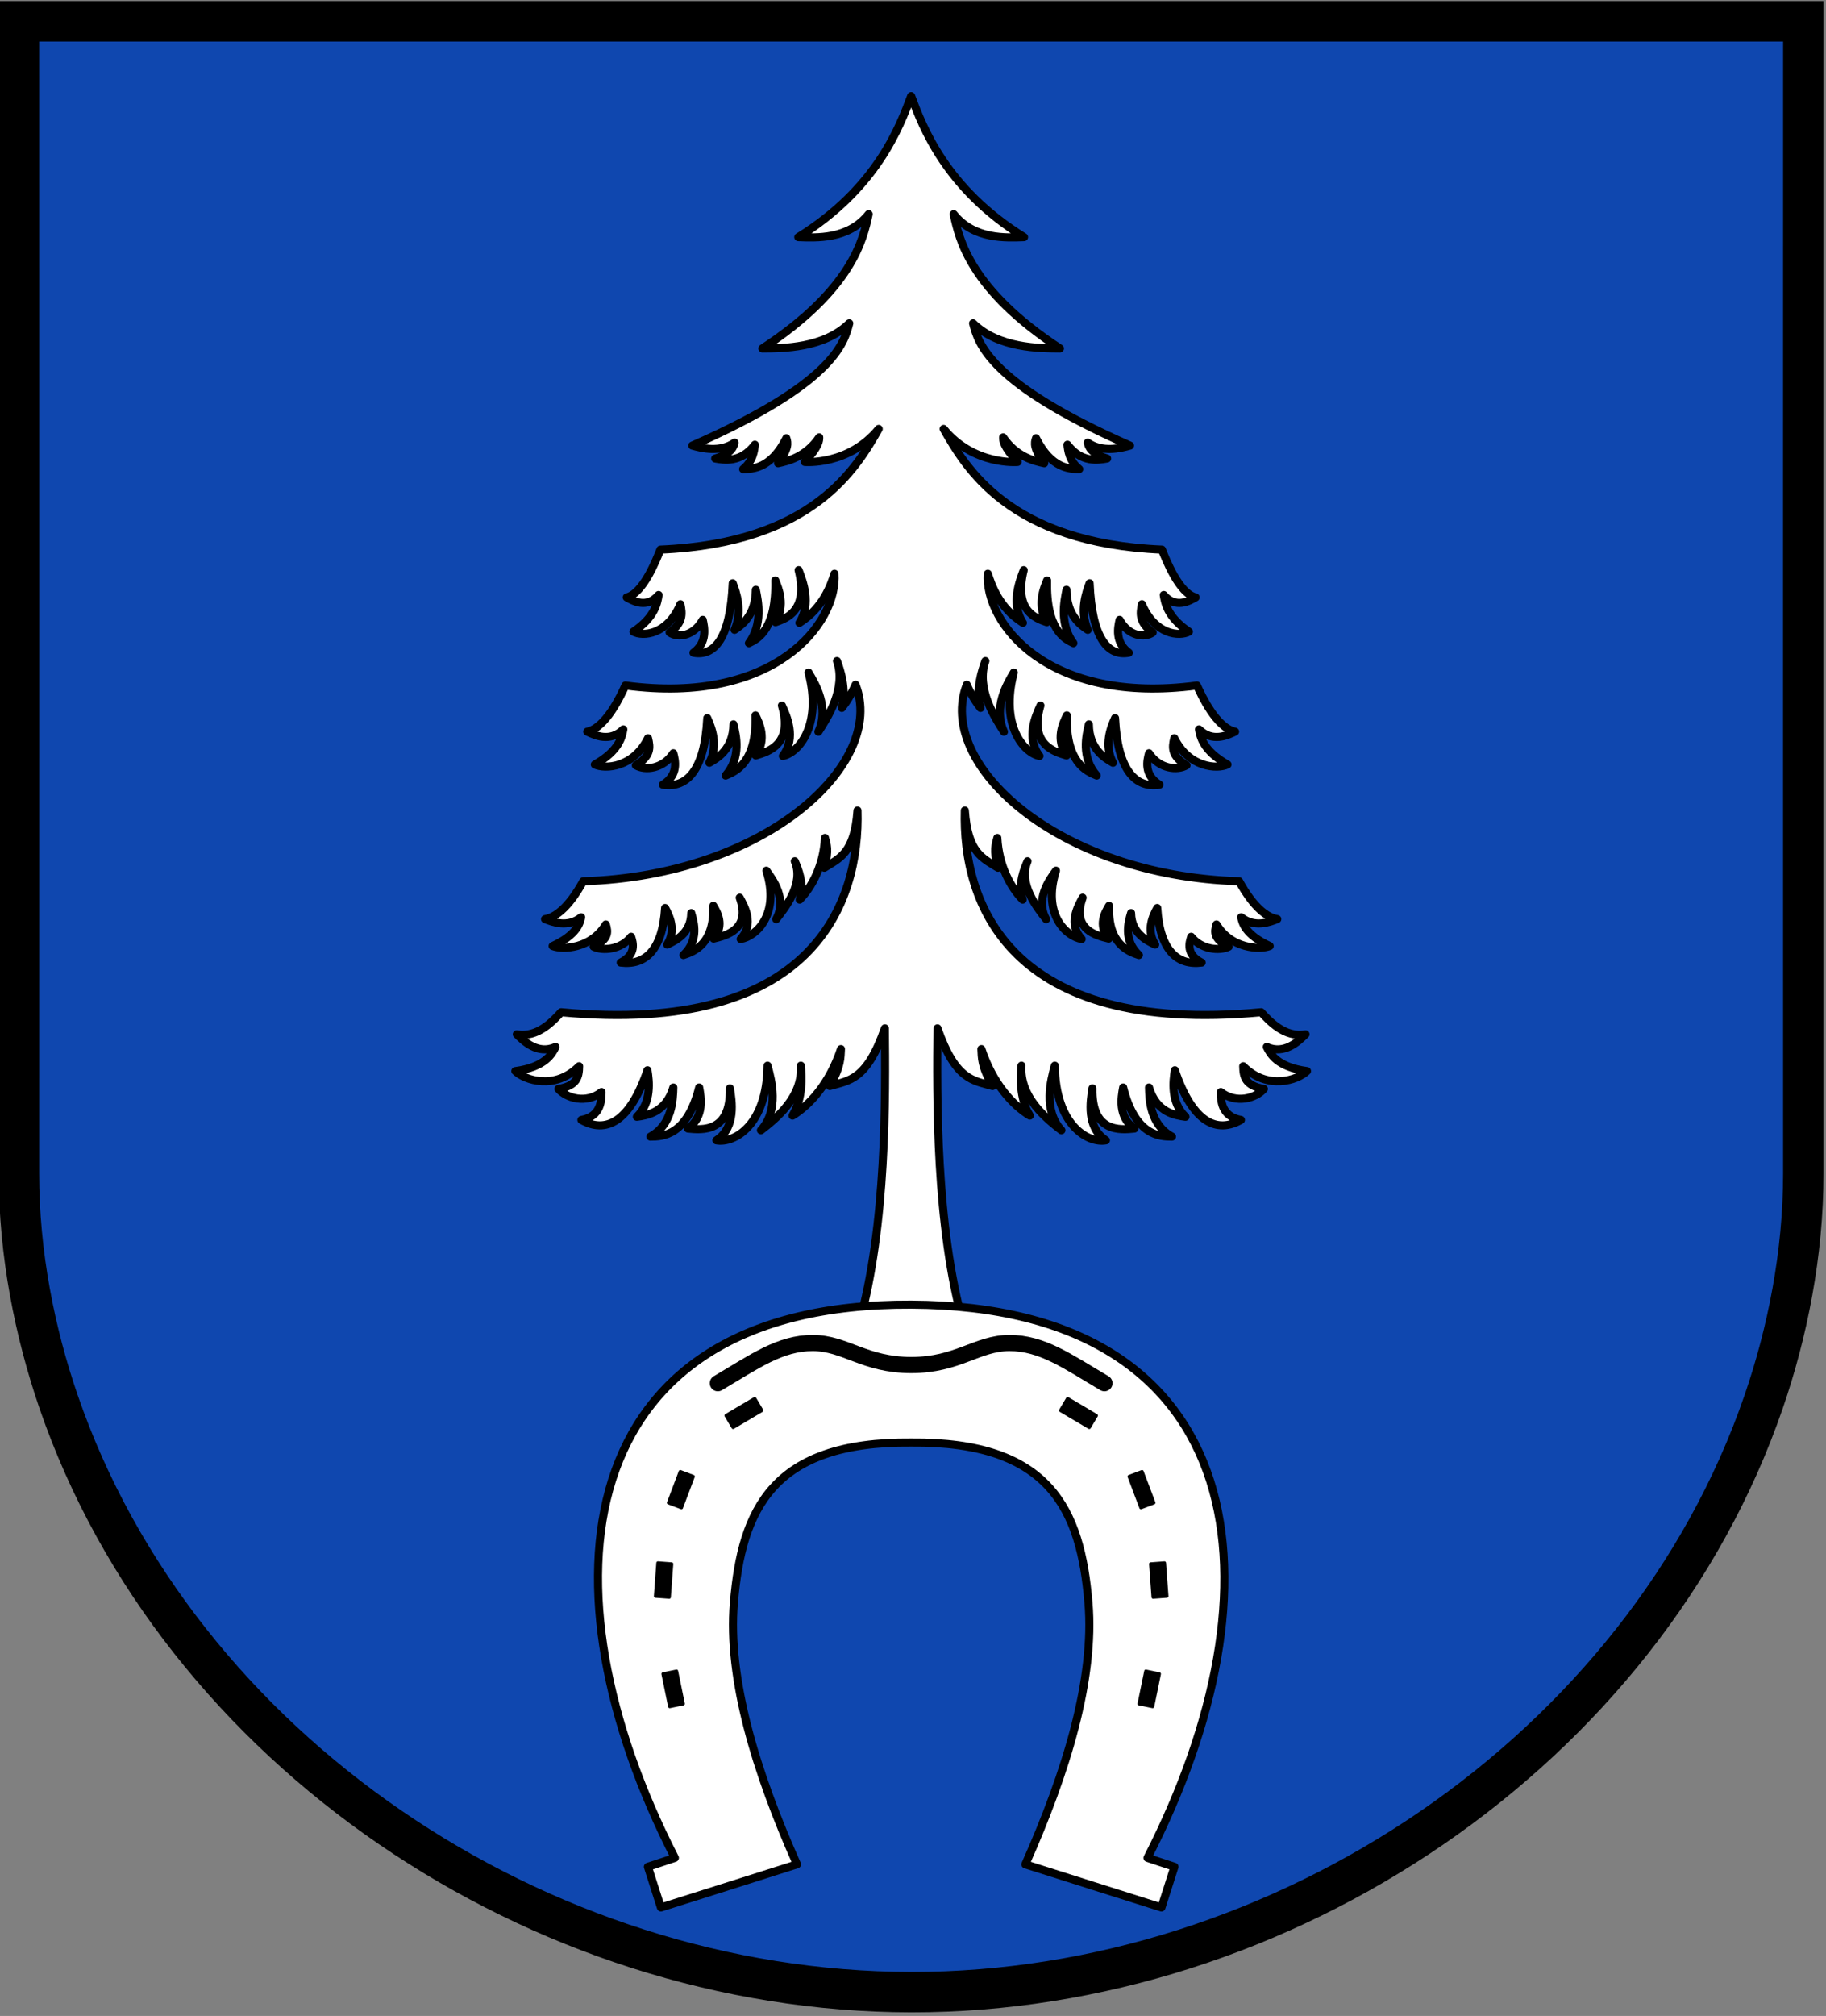 <?xml version="1.0" encoding="UTF-8" standalone="no"?>
<svg
   xmlns:dc="http://purl.org/dc/elements/1.1/"
   xmlns:cc="http://creativecommons.org/ns#"
   xmlns:rdf="http://www.w3.org/1999/02/22-rdf-syntax-ns#"
   xmlns:svg="http://www.w3.org/2000/svg"
   xmlns="http://www.w3.org/2000/svg"
   xmlns:sodipodi="http://sodipodi.sourceforge.net/DTD/sodipodi-0.dtd"
   xmlns:inkscape="http://www.inkscape.org/namespaces/inkscape"
   version="1.1"
   width="753"
   height="831"
   id="svg2"
   inkscape:version="0.48.4 r9939"
   sodipodi:docname="COA_Oberflockenbach.svg">
  <rect width="100%" height="100%" fill="#808080" stroke="none"/>
  <defs
     id="defs20" />
  <sodipodi:namedview
     pagecolor="#ffffff"
     bordercolor="#666666"
     borderopacity="1"
     objecttolerance="10"
     gridtolerance="10"
     guidetolerance="10"
     inkscape:pageopacity="0"
     inkscape:pageshadow="2"
     inkscape:window-width="760"
     inkscape:window-height="633"
     id="namedview18"
     showgrid="false"
     inkscape:zoom="0.28399519"
     inkscape:cx="-297.8072"
     inkscape:cy="415.5"
     inkscape:window-x="0"
     inkscape:window-y="0"
     inkscape:window-maximized="0"
     inkscape:current-layer="svg2" />
  <g
     id="dp_dp001"
     transform="matrix(1,0,0,1,-33.015,-33.015)">
    <path
       id="dp_path002"
       fill="blue"
       fill-rule="evenodd"
       stroke="blue"
       stroke-width="1.333"
       d="M 408.757,41.783 C 531.675,41.787 653.745,41.792 776.663,41.795 C 776.661,200.071 776.595,358.348 776.66,516.656 C 776.675,549.865 770.076,582.439 760.336,610.755 C 710.864,754.592 562.088,854.364 408.744,854.192 C 255.399,854.02 106.623,754.592 57.151,610.755 C 47.411,582.439 40.812,549.865 40.827,516.656 C 40.892,358.348 40.825,200.071 40.824,41.795 C 163.741,41.792 285.84,41.787 408.757,41.783 Z "
       style="fill:#0f47af;fill-opacity:1;stroke:#0f47af;stroke-opacity:1" />
    <path
       id="dp_path003"
       fill="#ebebeb"
       fill-rule="evenodd"
       stroke="black"
       stroke-width="3.333"
       stroke-linejoin="round"
       d="M 408.749,72.631 C 413.493,85.323 422.981,110.708 455.308,130.764 C 447.964,131 434.679,131.849 426.291,121.288 C 428.528,131.619 433.001,152.281 470.113,176.659 C 461.657,176.625 444.748,176.559 434.284,166.295 C 436.431,174.533 440.723,191.012 499.017,216.696 C 495.208,217.773 487.588,219.684 481.571,215.484 C 481.935,216.979 482.663,219.968 489.568,222.027 C 485.811,222.66 479.025,223.925 473.209,216.332 C 473.439,218.567 473.896,223.036 478.057,226.389 C 474.22,226.349 466.545,226.268 460.245,213.665 C 459.559,215.551 459.156,217.867 463.639,223.967 C 459.828,223.131 452.209,221.461 446.676,213.304 C 446.661,214.529 446.633,216.979 452.644,223.441 C 452.644,223.441 434.581,225.023 422.145,209.821 C 431.093,225.515 448.992,256.901 512.159,259.567 C 513.859,263.785 519.251,277.616 526.052,279.261 C 523.289,280.827 517.764,283.956 512.912,278.279 C 513.379,281.321 514.309,287.403 523.293,293.392 C 519.567,295.485 509.269,294.809 503.92,282.075 C 503.056,286.115 502.807,289.683 508.361,293.74 C 505.013,296.095 498.401,295.292 494.711,288.532 C 494.039,291.539 492.647,297.771 498.523,302.072 C 489.881,303.675 483.304,296.072 482.345,273.435 C 480.907,277.161 478.152,284.912 481.587,292.633 C 478.693,290.685 472.903,286.784 472.819,276.119 C 471.839,280.844 469.884,290.289 475.667,298.132 C 471.875,296.303 464.341,292.428 464.792,272.277 C 463.381,275.679 460.559,282.485 464.688,289.493 C 460.127,287.901 451.004,284.713 455.175,268.033 C 453.449,272.561 449.772,281.749 454.844,289.764 C 444.896,283.448 441.864,274.077 440.373,269.511 C 438.971,289.704 464.932,323.784 526.609,315.576 C 528.527,319.771 534.635,333.033 542.339,334.612 C 539.209,336.113 532.951,339.113 527.456,333.669 C 527.984,336.587 529.039,342.419 539.212,348.163 C 534.992,350.171 523.329,349.521 517.271,337.308 C 516.292,341.183 516.009,344.605 522.301,348.496 C 518.509,350.753 511.021,349.984 506.84,343.503 C 506.08,346.385 504.503,352.361 511.157,356.485 C 501.371,358.023 493.921,350.732 492.836,329.024 C 491.205,332.597 488.085,340.029 491.977,347.435 C 488.699,345.567 482.14,341.825 482.044,331.597 C 480.936,336.128 478.721,345.188 485.272,352.708 C 480.977,350.955 472.444,347.237 472.955,327.912 C 471.356,331.176 468.16,337.704 472.837,344.424 C 467.671,342.896 457.339,339.84 462.063,323.843 C 460.109,328.185 455.944,336.997 461.675,344.647 C 455.273,343.351 445.359,332.205 451.073,310.24 C 448.215,315.027 442.496,324.596 447.013,334.649 C 443.153,328.685 435.436,316.756 439.359,305.492 C 438.009,309.257 435.308,316.809 437.353,324.819 C 435.383,322.373 433.397,319.163 431.691,315.264 C 418.904,347.637 468.5,393.944 544.005,396.289 C 545.924,399.725 552.031,410.589 559.735,411.883 C 556.605,413.112 550.347,415.569 544.852,411.111 C 545.38,413.5 546.435,418.276 556.609,422.983 C 552.388,424.627 540.727,424.095 534.667,414.091 C 533.688,417.264 533.407,420.068 539.697,423.255 C 535.907,425.105 528.417,424.475 524.237,419.164 C 523.476,421.525 521.9,426.421 528.553,429.8 C 518.767,431.059 511.317,425.087 510.232,407.305 C 508.601,410.232 505.483,416.32 509.373,422.387 C 506.095,420.855 499.537,417.791 499.441,409.413 C 498.333,413.124 496.119,420.545 502.669,426.705 C 498.373,425.269 489.841,422.224 490.351,406.395 C 488.753,409.068 485.556,414.415 490.233,419.92 C 485.067,418.668 474.735,416.164 479.459,403.061 C 477.505,406.619 473.34,413.836 479.071,420.101 C 472.669,419.041 462.756,409.911 468.469,391.919 C 465.611,395.839 459.893,403.679 464.409,411.913 C 460.549,407.028 452.832,397.256 456.755,388.029 C 455.405,391.115 452.704,397.3 454.749,403.86 C 449.872,398.903 444.907,390.105 444.289,378.425 C 443.664,380.96 442.511,383.32 444.557,390.711 C 438.293,386.759 432.14,384.732 430.889,367.129 C 429.768,404.955 448.903,460.037 553.101,450.273 C 556.333,453.769 562.799,460.949 571.389,459.369 C 568.515,462.203 562.767,467.865 555.4,464.576 C 556.795,467.34 559.585,472.867 571.981,474.525 C 568.099,478.328 555.596,482.499 545.687,472.521 C 545.765,476.889 546.452,480.507 554.215,481.877 C 550.86,485.76 542.727,488.077 536.449,483.181 C 536.475,486.444 536.527,493.209 544.74,494.669 C 534.844,500.301 524.881,495.932 517.499,474.18 C 516.801,478.509 515.644,487.405 521.88,493.367 C 517.881,492.813 509.88,491.708 506.839,481.287 C 506.971,486.379 507.235,496.564 516.315,501.539 C 511.273,501.527 501.193,501.263 496.18,481.287 C 495.429,485.287 493.929,493.287 500.799,498.223 C 494.903,498.801 483.112,499.96 483.507,481.641 C 482.691,486.892 480.821,497.631 489.072,503.079 C 481.94,504.408 468.267,497.117 467.991,472.285 C 466.347,478.364 463.056,490.524 470.715,498.933 C 464.925,494.433 453.345,485.431 454.252,472.285 C 453.909,476.696 453.227,485.54 457.687,492.883 C 450.797,488.716 442.468,479.789 437.717,465.463 C 437.945,468.885 437.556,472.312 442.309,480.691 C 434.308,478.353 427.097,478.375 419.603,456.913 C 419.328,484.121 418.776,538.535 430.399,579.192 C 423.188,579.189 415.959,579.189 408.748,579.187 C 401.519,579.184 394.328,579.189 387.119,579.192 C 398.741,538.535 398.189,484.121 397.913,456.913 C 390.42,478.375 383.209,478.353 375.208,480.691 C 379.961,472.312 379.571,468.885 379.8,465.463 C 375.049,479.789 366.72,488.716 359.831,492.883 C 364.291,485.54 363.608,476.696 363.265,472.285 C 364.172,485.431 352.592,494.433 346.803,498.933 C 354.461,490.524 351.171,478.364 349.527,472.285 C 349.251,497.117 335.577,504.408 328.444,503.079 C 336.696,497.631 334.827,486.892 334.011,481.641 C 334.405,499.96 322.615,498.801 316.719,498.223 C 323.588,493.287 322.087,485.287 321.337,481.287 C 316.324,501.263 306.244,501.527 301.203,501.539 C 310.283,496.564 310.547,486.379 310.677,481.287 C 307.637,491.708 299.636,492.813 295.636,493.367 C 301.873,487.405 300.715,478.509 300.017,474.18 C 292.636,495.932 282.673,500.301 272.777,494.669 C 280.991,493.209 281.043,486.444 281.068,483.181 C 274.789,488.077 266.657,485.76 263.303,481.877 C 271.065,480.507 271.752,476.889 271.829,472.521 C 261.921,482.499 249.417,478.328 245.536,474.525 C 257.932,472.867 260.723,467.34 262.117,464.576 C 254.751,467.865 249.003,462.203 246.128,459.369 C 254.719,460.949 261.184,453.769 264.415,450.273 C 368.615,460.037 387.749,404.955 386.627,367.129 C 385.377,384.732 379.224,386.759 372.96,390.711 C 375.007,383.32 373.853,380.96 373.228,378.425 C 372.611,390.105 367.645,398.903 362.768,403.86 C 364.813,397.3 362.112,391.115 360.763,388.029 C 364.685,397.256 356.967,407.028 353.108,411.913 C 357.624,403.679 351.907,395.839 349.047,391.919 C 354.761,409.911 344.848,419.041 338.447,420.101 C 344.177,413.836 340.012,406.619 338.059,403.061 C 342.783,416.164 332.451,418.668 327.284,419.92 C 331.96,414.415 328.764,409.068 327.165,406.395 C 327.676,422.224 319.144,425.269 314.848,426.705 C 321.399,420.545 319.184,413.124 318.076,409.413 C 317.98,417.791 311.423,420.855 308.144,422.387 C 312.035,416.32 308.916,410.232 307.284,407.305 C 306.2,425.087 298.751,431.059 288.964,429.8 C 295.617,426.421 294.041,421.525 293.28,419.164 C 289.1,424.475 281.611,425.105 277.82,423.255 C 284.111,420.068 283.829,417.264 282.851,414.091 C 276.791,424.095 265.129,424.627 260.908,422.983 C 271.081,418.276 272.137,413.5 272.665,411.111 C 267.171,415.569 260.912,413.112 257.783,411.883 C 265.487,410.589 271.593,399.725 273.511,396.289 C 349.017,393.944 398.612,347.637 385.827,315.264 C 384.119,319.163 382.135,322.373 380.164,324.819 C 382.209,316.809 379.508,309.257 378.159,305.492 C 382.081,316.756 374.364,328.685 370.504,334.649 C 375.02,324.596 369.303,315.027 366.444,310.24 C 372.157,332.205 362.244,343.351 355.843,344.647 C 361.573,336.997 357.408,328.185 355.455,323.843 C 360.179,339.84 349.847,342.896 344.68,344.424 C 349.357,337.704 346.16,331.176 344.563,327.912 C 345.073,347.237 336.54,350.955 332.245,352.708 C 338.795,345.188 336.58,336.128 335.472,331.597 C 335.376,341.825 328.819,345.567 325.54,347.435 C 329.431,340.029 326.312,332.597 324.681,329.024 C 323.596,350.732 316.147,358.023 306.36,356.485 C 313.013,352.361 311.437,346.385 310.677,343.503 C 306.496,349.984 299.007,350.753 295.216,348.496 C 301.507,344.605 301.225,341.183 300.247,337.308 C 294.188,349.521 282.525,350.171 278.304,348.163 C 288.479,342.419 289.533,336.587 290.061,333.669 C 284.567,339.113 278.308,336.113 275.179,334.612 C 282.883,333.033 288.989,319.771 290.908,315.576 C 352.585,323.784 378.547,289.704 377.144,269.511 C 375.653,274.077 372.621,283.448 362.672,289.764 C 367.745,281.749 364.068,272.561 362.343,268.033 C 366.513,284.713 357.391,287.901 352.828,289.493 C 356.959,282.485 354.136,275.679 352.725,272.277 C 353.176,292.428 345.643,296.303 341.849,298.132 C 347.633,290.289 345.677,280.844 344.699,276.119 C 344.615,286.784 338.824,290.685 335.929,292.633 C 339.365,284.912 336.611,277.161 335.172,273.435 C 334.213,296.072 327.636,303.675 318.995,302.072 C 324.871,297.771 323.479,291.539 322.807,288.532 C 319.116,295.292 312.504,296.095 309.156,293.74 C 314.711,289.683 314.461,286.115 313.597,282.075 C 308.247,294.809 297.951,295.485 294.224,293.392 C 303.208,287.403 304.139,281.321 304.605,278.279 C 299.753,283.956 294.228,280.827 291.465,279.261 C 298.267,277.616 303.659,263.785 305.357,259.567 C 368.525,256.901 386.424,225.515 395.372,209.821 C 382.936,225.023 364.873,223.441 364.873,223.441 C 370.883,216.979 370.856,214.529 370.841,213.304 C 365.308,221.461 357.688,223.131 353.879,223.967 C 358.361,217.867 357.957,215.551 357.272,213.665 C 350.972,226.268 343.296,226.349 339.46,226.389 C 343.621,223.036 344.079,218.567 344.307,216.332 C 338.492,223.925 331.707,222.66 327.949,222.027 C 334.855,219.968 335.583,216.979 335.947,215.484 C 329.929,219.684 322.309,217.773 318.5,216.696 C 376.795,191.012 381.085,174.533 383.232,166.295 C 372.769,176.559 355.859,176.625 347.404,176.659 C 384.516,152.281 388.989,131.619 391.227,121.288 C 382.839,131.849 369.553,131 362.209,130.764 C 394.536,110.708 404.012,85.323 408.749,72.631 Z "
       style="fill:#ffffff" />
    <path
       id="dp_path004"
       fill="#ebebeb"
       fill-rule="evenodd"
       stroke="black"
       stroke-width="3.333"
       stroke-linejoin="round"
       d="M 408.767,627.648 C 465.921,627.155 478.649,655.144 481.872,693.705 C 484.493,725.077 472.799,763.48 455.857,801.517 C 474.8,807.568 493.004,813.284 511.969,819.293 C 513.883,813.248 515.401,808.567 517.332,802.523 C 511.777,800.757 511.745,800.629 506.209,798.845 C 563.073,687.932 550.761,571.471 408.767,570.797 C 266.765,570.124 254.452,687.932 311.317,798.845 C 305.781,800.629 305.748,800.757 300.193,802.523 C 302.125,808.567 303.644,813.248 305.556,819.293 C 324.521,813.284 342.725,807.568 361.668,801.517 C 344.728,763.48 333.033,725.077 335.655,693.705 C 338.876,655.144 351.611,627.155 408.767,627.648 Z "
       style="fill:#ffffff" />
    <path
       id="dp_path005"
       fill="black"
       fill-rule="evenodd"
       stroke="black"
       stroke-width="1.333"
       stroke-linejoin="round"
       d="M 306.431,723.017 L 312.001,721.875 L 314.764,735.332 L 309.193,736.476 Z " />
    <path
       id="dp_path006"
       fill="black"
       fill-rule="evenodd"
       stroke="black"
       stroke-width="1.333"
       stroke-linejoin="round"
       d="M 304.329,677.265 L 310,677.679 L 308.999,691.381 L 303.328,690.967 Z " />
    <path
       id="dp_path007"
       fill="black"
       fill-rule="evenodd"
       stroke="black"
       stroke-width="1.333"
       stroke-linejoin="round"
       d="M 313.555,639.629 L 318.873,641.64 L 314.015,654.492 L 308.696,652.48 Z " />
    <path
       id="dp_path008"
       fill="black"
       fill-rule="evenodd"
       stroke="black"
       stroke-width="1.333"
       stroke-linejoin="round"
       d="M 344.244,609.527 L 347.141,614.419 L 335.32,621.419 L 332.423,616.527 Z " />
    <path
       id="dp_path009"
       fill="black"
       fill-rule="evenodd"
       stroke="black"
       stroke-width="1.333"
       stroke-linejoin="round"
       d="M 511.095,723.017 L 505.524,721.875 L 502.761,735.332 L 508.332,736.476 Z " />
    <path
       id="dp_path010"
       fill="black"
       fill-rule="evenodd"
       stroke="black"
       stroke-width="1.333"
       stroke-linejoin="round"
       d="M 513.197,677.265 L 507.525,677.679 L 508.527,691.381 L 514.199,690.967 Z " />
    <path
       id="dp_path011"
       fill="black"
       fill-rule="evenodd"
       stroke="black"
       stroke-width="1.333"
       stroke-linejoin="round"
       d="M 503.972,639.629 L 498.653,641.64 L 503.512,654.492 L 508.831,652.48 Z " />
    <path
       id="dp_path012"
       fill="black"
       fill-rule="evenodd"
       stroke="black"
       stroke-width="1.333"
       stroke-linejoin="round"
       d="M 473.281,609.527 L 470.384,614.419 L 482.207,621.419 L 485.104,616.527 Z " />
    <path
       id="dp_path013"
       fill="none"
       fill-rule="evenodd"
       stroke="black"
       stroke-width="6.667"
       stroke-linejoin="round"
       stroke-linecap="round"
       d="M 488.459,603.188 C 473.34,594.267 462.812,586.585 449.252,586.619 C 435.908,586.652 428.033,595.715 408.747,595.699 C 389.455,595.681 381.58,586.652 368.236,586.619 C 354.676,586.585 344.148,594.267 329.029,603.188" />
    <path
       id="dp_path014"
       fill="none"
       fill-rule="evenodd"
       stroke="black"
       stroke-width="16.667"
       d="M 408.757,41.783 C 531.675,41.787 653.745,41.792 776.663,41.795 C 776.661,200.071 776.595,358.348 776.66,516.656 C 776.675,549.865 770.076,582.439 760.336,610.755 C 710.864,754.592 562.088,854.364 408.744,854.192 C 255.399,854.02 106.623,754.592 57.151,610.755 C 47.411,582.439 40.812,549.865 40.827,516.656 C 40.892,358.348 40.825,200.071 40.824,41.795 C 163.741,41.792 285.84,41.787 408.757,41.783 Z " />
  </g>
</svg>
